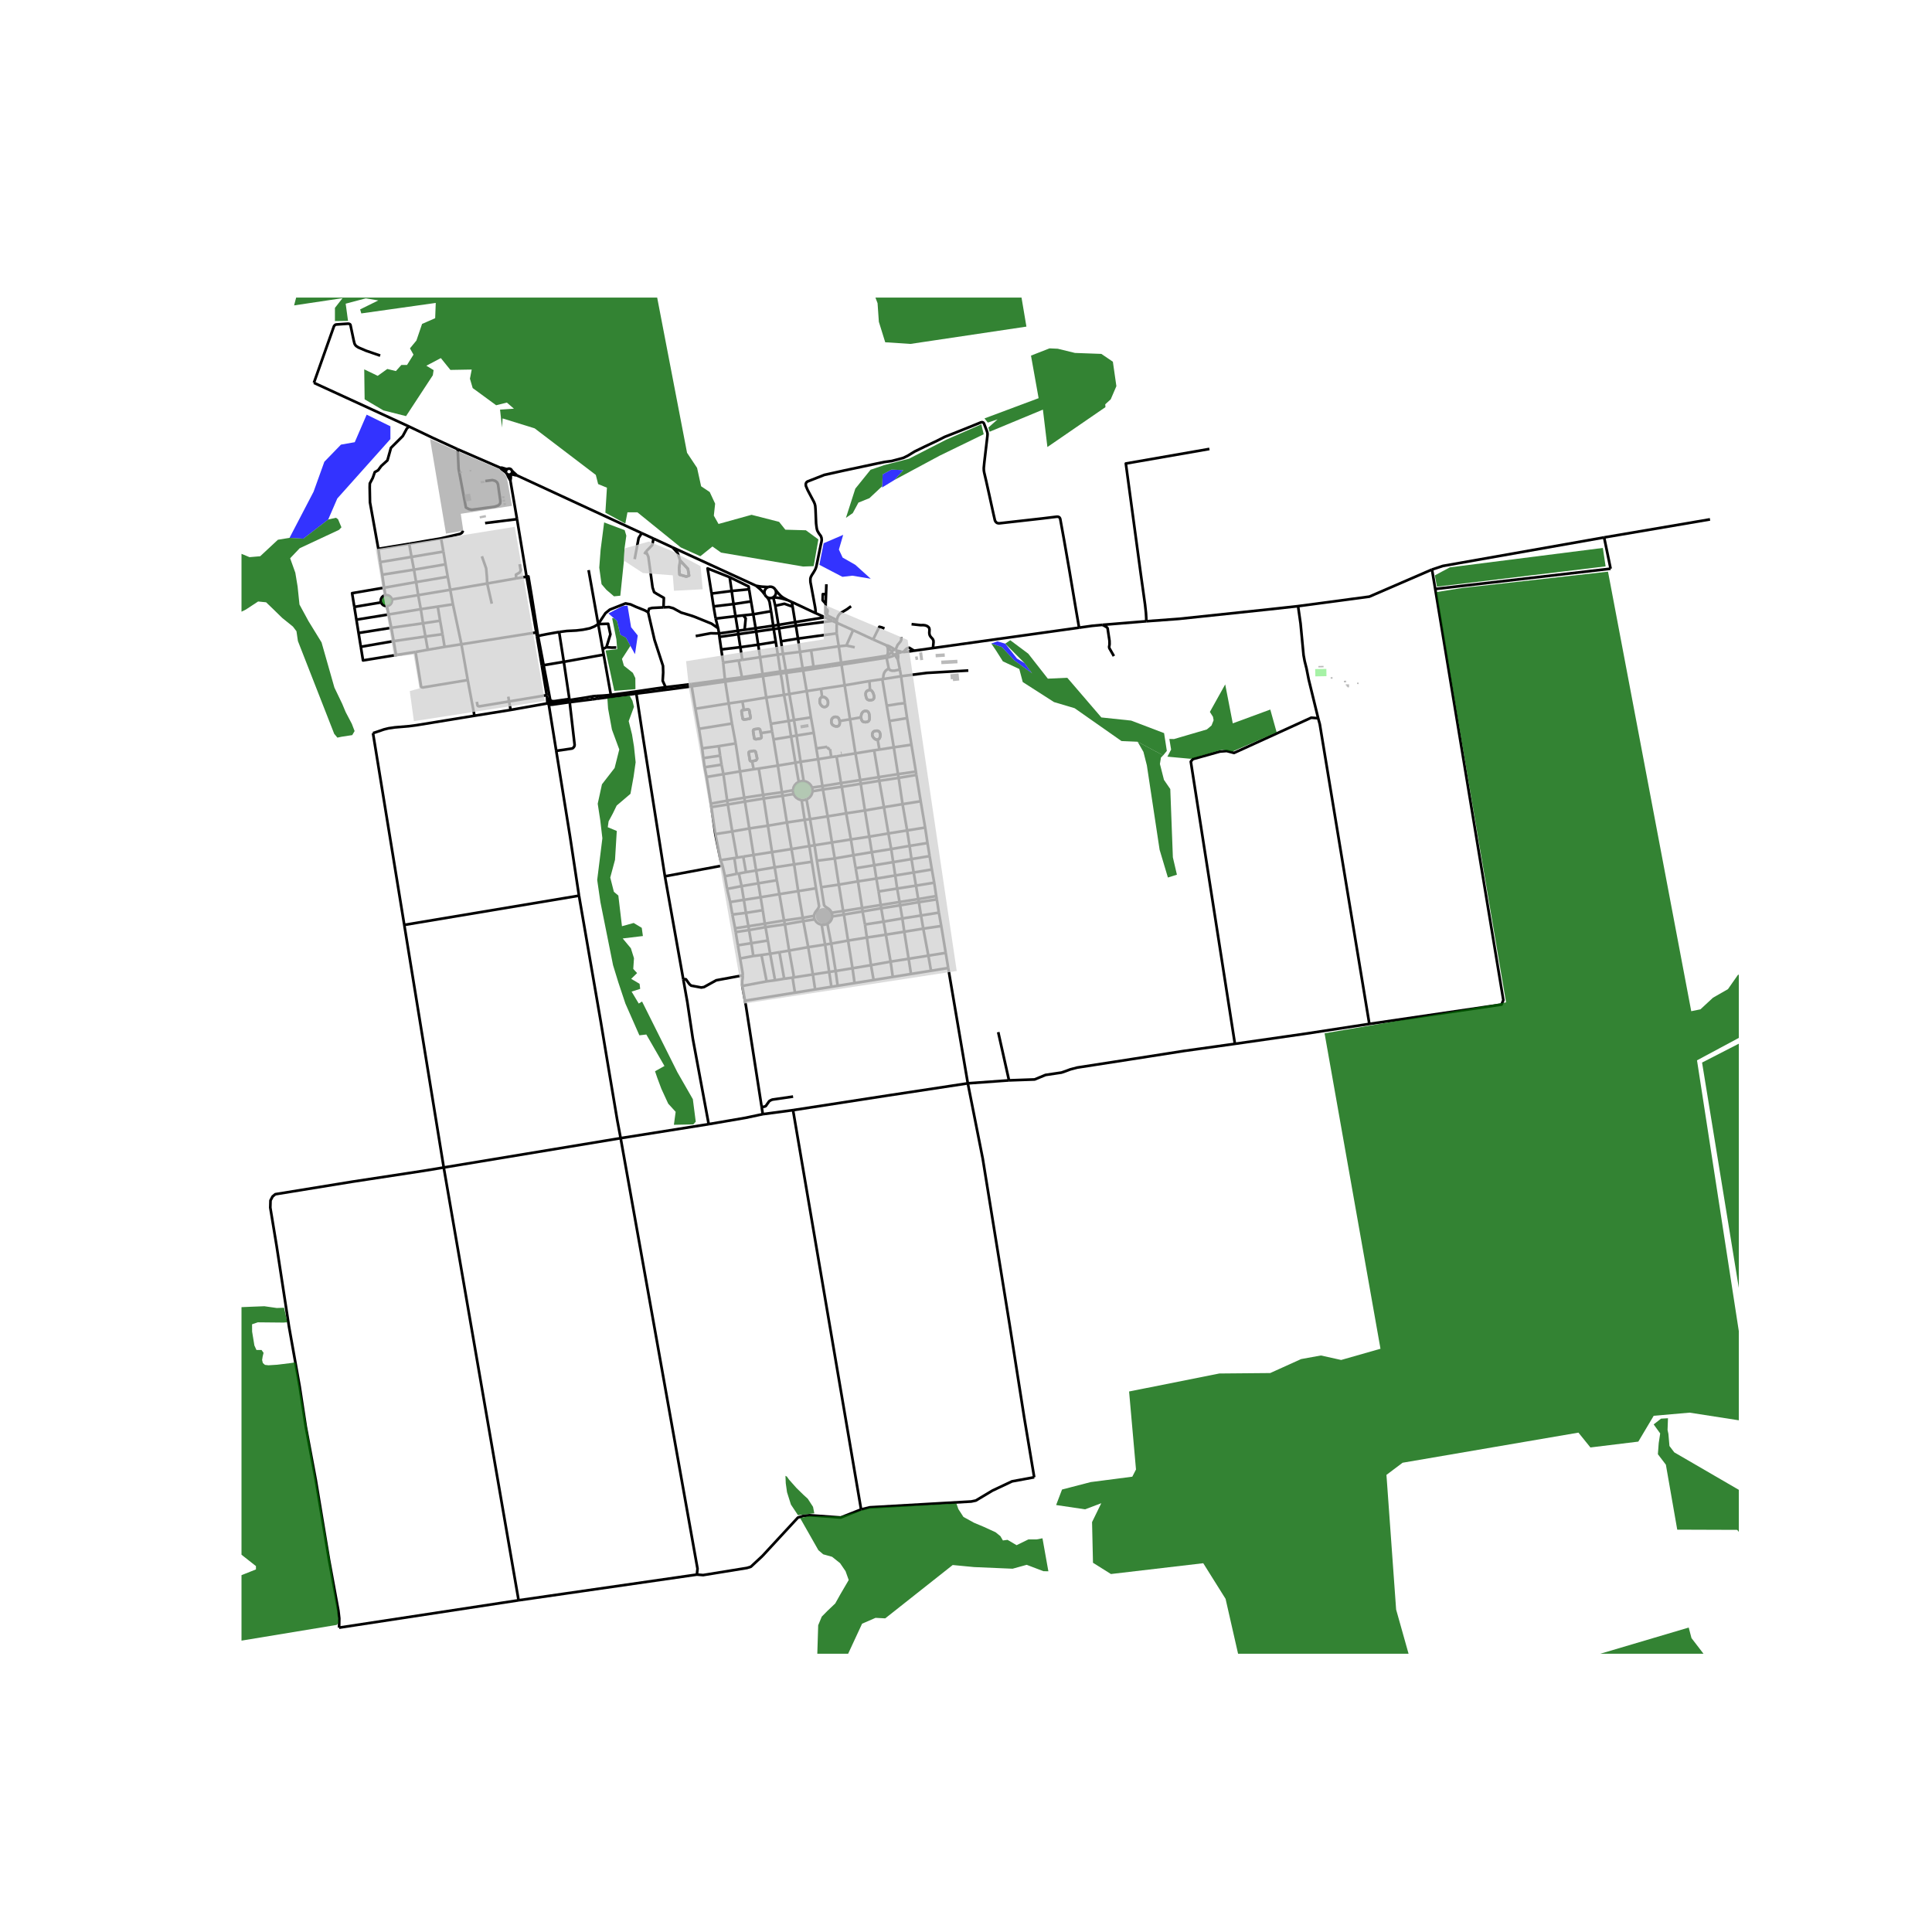 <svg xmlns="http://www.w3.org/2000/svg" width="960" height="960" viewBox="0 0 720 720"><defs><style>*{stroke-linejoin:round;stroke-linecap:butt}</style></defs><g id="figure_1"><path id="patch_1" d="M0 720h720V0H0z" style="fill:#fff"/><g id="axes_1"><path id="patch_2" d="M90 616.296h558V110.904H90z" style="fill:#fff"/><g id="LineCollection_1"><path d="m203.861 259.813-.106-.735M203.861 259.813l.106 1.756.016.275.168.265M204.754 261.235l-.19-.216-.254-.291-.283-.421-.166-.494M186.39 174.297l-15.823-6.867M186.39 174.297l.475.518 1.73 1.319M188.963 174.883l-1.964-.596-.608.01M190.21 179.127l2.466 14.343M190.21 179.127l.128-.842.026-.852.02-.725M188.986 176.664l.357.888.867 1.575M199.852 235.693l-27.89 4.402M199.852 235.693l.247 1.478M199.852 235.693l-3.612-20.777M270.276 254.007l14.035-2.057M270.276 254.007l1.274 8.148M270.276 254.007l-.107-.782M270.276 254.007l-12.514 1.783M204.526 262.636l2.77 17.184M204.526 262.636l.708-1.025M204.526 262.636h.534l.83-.042 6.46-.925M204.151 262.109l.148.242.227.285M257.762 255.79l-.183-.84M257.762 255.79l1.397 8.344M257.762 255.79l-10.678 1.414M299.309 249.877l7.65-1.17M299.309 249.877l1.322 7.676M299.309 249.877l-.184-.82M299.309 249.877l-3.557.49M313.473 246.963l-3.82.58M313.473 246.963l.135.726M313.473 246.963l-.887-6.11M330.427 244.374l-1.853.288-5.06.792-10.041 1.509M306.84 247.972l-3.66.48M306.84 247.972l.12.734M306.84 247.972l2.814-.429M303.18 248.453l-4.055.603M303.18 248.453l-.896-6.128M295.659 249.585l-2.761.367M295.659 249.585l.093.782M295.659 249.585l3.466-.529M284.189 251.225l-7.686 1.17M284.189 251.225l.122.725M284.189 251.225l-.927-6.31M284.189 251.225l6.604-.99M276.503 252.394l-6.334.83M276.503 252.394l-1.212-6.277M270.17 253.225l-.66-6.28M270.17 253.225l-9.752 1.348-2.84.377M220.618 259.53l-1.819.338-2.427.387-2.087.316-2.037.34M220.618 259.53l.025.367.053.32.097.406M222.311 259.361l-.717.05-.976.118M205.234 261.611l-.257-.162-.223-.214M212.248 260.91l-5.561.807-.932.028-.521-.134M204.754 261.235l-.603.874M290.793 250.235l.135.745M290.793 250.235l2.105-.283M290.793 250.235l-.919-6.295M290.928 250.98l2.086-.236M290.928 250.98l.518 2.86.728 5.118M290.928 250.98l-6.617.97M292.174 258.958l-6.605.99M292.174 258.958l1.998-.32M292.174 258.958l.78 4.08.947 5.645M293.9 268.683l.92 5.79M293.9 268.683l1.99-.36M293.9 268.683l-6.625 1.056M294.82 274.472l1.612 9.759M294.82 274.472l2.036-.349M294.82 274.472l-6.547 1.075M296.432 284.231l-6.546 1.077M296.432 284.231l1.93-.338M296.432 284.231l1.072 6.237.176.916M297.68 291.384l-.82.49-.658.684-.453.827-.225 1.108M299.516 291.097l-.626-.009-.619.098-.591.198" clip-path="url(#p627164da2d)" style="fill:none;stroke:#000"/><path d="m295.524 294.493.01.454.118.636.12.388M295.524 294.493l-1.834.33-2.27.434M298.749 298.209l1.126 7.305M298.749 298.209l.711-.042.564-.09.543-.177M295.772 295.971l.517.844.526.532.627.415.701.278.606.169M299.516 291.097l-1.154-7.204M302.64 293.494l-.466-.84-.515-.596-.636-.473-.726-.325-.78-.163M298.362 283.893l-1.506-9.77M298.362 283.893l6.518-.972M295.89 268.323l-1.718-9.685M295.89 268.323l6.325-.971M295.89 268.323l.966 5.8M294.172 258.638l-1.158-7.894M294.172 258.638l6.46-1.085M293.014 250.744l2.738-.377M293.014 250.744l-.116-.792M292.898 249.952l-1.099-6.243M335.803 252.007l1.402 10.026M335.803 252.007l-.445-2.473M335.803 252.007l-6.71 1.06M360.86 249.886l-15.447.886-9.61 1.235M343.114 298.605l1.662 9.802M343.114 298.605l-1.613-9.816M343.114 298.605l-6.758 1.075M345.646 314.162l.795 4.879M345.646 314.162l-.87-5.755M345.646 314.162l-6.674 1.069M348.905 333.936l.219 1.239M348.905 333.936l-.75-4.984M348.905 333.936l-6.71 1.126M350.78 345.088l-.888-4.98M350.78 345.088l-6.7.991M350.78 345.088l1.661 10.017M303.334 341.304l-4.16.747M303.334 341.304l.079.732.182.574" clip-path="url(#p627164da2d)" style="fill:none;stroke:#000"/><path d="m304.094 331.035 1.147 6.68-.255.677-.3.481-.782.98-.328.633-.242.818M303.595 342.61l.45.751.524.53.629.403 1.014.34M299.366 343.268l3.268-.493.961-.165M306.212 344.635l.437.02.75-.062.95-.325M306.212 344.635l.483 2.857.792 4.517M308.35 344.268l.419-.265.553-.5.426-.607.28-.684.118-.68M309.765 351.66l-1.072-5.521-.344-1.87M310.146 341.532l4.356-.704M310.146 341.532l-.037-.724-.178-.657M309.93 340.151l-.272-.547-.37-.49-.454-.415-1.22-.796-.302-.299-.22-.378-1.032-6.595M309.93 340.151l4.286-.646M306.06 330.631l-1.624-9.855M306.06 330.631l6.544-.953M303.546 315l-1.666-9.738M303.546 315l6.513-1.043M303.546 315l-1.935.308M303.546 315l.89 5.776M301.88 305.262l-1.313-7.362M301.88 305.262l-2.005.252M301.88 305.262l6.563-1.037M300.567 297.9l.697-.38.596-.52.464-.635.312-.719.143-.767M299.875 305.514l1.736 9.794M299.875 305.514l-6.62.993M302.543 321.163l1.55 9.872M302.543 321.163l-6.595.967M302.543 321.163l-.932-5.855M304.094 331.035l-6.63 1.058M321.454 339.662l6.948-1.168M321.454 339.662l.892 4.87M321.454 339.662l-.158-1.29M321.454 339.662l-6.952 1.166M335.436 337.379l6.993-1.17M335.436 337.379l-.194-1.228M335.436 337.379l.843 4.898M335.436 337.379l-7.034 1.115M349.124 335.175l.768 4.934M349.124 335.175l-6.695 1.034M335.242 336.151l-7.009 1.123M335.242 336.151l-.895-5.02M335.242 336.151l6.953-1.09M314.216 339.505l.286 1.323M314.216 339.505l-1.612-9.827M314.216 339.505l7.08-1.133M320.907 562.53l3.244-.793 37.79-2.168 1.72-.359 6.198-3.715 7.28-3.432 8.284-1.528M360.677 403.727l5.562 28.073 10.041 62.01 5.408 34.399 3.735 22.326M360.677 403.727l15.346-1.106M360.677 403.727l-7.302-42.988M295.54 413.718l35.563-5.496 29.574-4.495M318.803 280.752l-7.054 1.122M318.803 280.752l6.962-1.137M318.803 280.752l1.769 9.966M318.803 280.752l-2.018-12.693M163.131 226.059l-6.308.952M163.131 226.059l5.665-.848M163.131 226.059l.883 5.263M275.779 287.486l-6.186 1.027M275.779 287.486l5.09-.814M275.779 287.486l1.58 9.795M275.779 287.486l-1.615-10.443M171.961 240.095l2.354 13.337M171.961 240.095l-3.165-14.884M171.961 240.095l-6.266.972M156.823 227.01l-.972-5.224M156.823 227.01l.827 5.276M156.823 227.01l-11.978 1.977M189.721 261.414l14.034-2.336M189.721 261.414l-.3-1.797M189.721 261.414l.579 3.154M177.695 261.547l.263 1.377.164.184.27.094.27.028 11.06-1.816M159.425 242.153l-.877-4.949M159.425 242.153l6.27-1.086M159.425 242.153l-4.565.81M269.593 288.513l-6.268 1.04M269.593 288.513l1.41 9.874M269.593 288.513l-.693-3.554M287.018 355.433l3.447-.572M287.018 355.433l-3.245.467M287.018 355.433l1.827 9.88M287.018 355.433l-.855-4.93M311.083 319.922l1.521 9.756M311.083 319.922l-1.024-5.965M311.083 319.922l6.976-1.211M311.083 319.922l-6.647.854M334.902 289.881l6.6-1.092M334.902 289.881l-.242-1.383M334.902 289.881l1.454 9.8M334.902 289.881l-7.223 1.102M325.765 279.615l1.97-.275M325.765 279.615l1.703 9.998M269.279 322.57l-.75-2.003M269.279 322.57l.894 3.99M269.279 322.57l-21.48 4.006M290.455 333.214l-.954-5.168M290.455 333.214l1.726 9.832M290.455 333.214l-6.99 1.157M290.455 333.214l7.01-1.121M174.315 253.432l2.496 13.304M154.86 242.963l2.09 12.964.143.15.275.085.237.029 16.71-2.76M280.747 356.276l3.026-.376M280.747 356.276l-4.92.919M280.747 356.276l-.748-4.774M271.55 262.155l5.137-.754M271.55 262.155l1.231 7.486M259.16 264.134l8.952-1.426 3.438-.553M315.346 303.094l-6.903 1.131M315.346 303.094l6.99-1.066M315.346 303.094l1.763 9.736M315.346 303.094l-1.635-9.872M203.755 259.078l-1.847-11.067M317.11 312.83l6.839-1.041M317.11 312.83l-7.051 1.127M317.11 312.83l.949 5.88M272.112 336.164l-1.136-4.885M272.112 336.164l.822 4.647M272.112 336.164l5.098-.817M176.811 266.736l13.489-2.168M139.004 273.217l1.207-.396 2.857-.98 1.767-.434 2.357-.34 5.069-.424 2.915-.377 21.635-3.53M282.76 286.411l-1.891.26M282.76 286.411l7.126-1.103M282.76 286.411l1.651 9.808M154.278 212.294l-.917-4.753M154.278 212.294l.792 4.631M154.278 212.294l11.757-1.99M154.278 212.294l-11.83 1.883M339.667 277.543l1.651 9.997M339.667 277.543l-1.622-9.937M339.667 277.543l-6.58.958M336.356 299.68l1.709 9.799M336.356 299.68l-6.933 1.132M155.851 221.786l-.781-4.86M155.851 221.786l11.939-1.99M155.851 221.786l-9.812 1.582M167.79 219.797l1.006 5.414M167.79 219.797l-.932-4.866M167.79 219.797l13.777-2.35M287.723 317.544l7.25-1.134M287.723 317.544l-6.898 1.079M287.723 317.544l-1.543-9.834M287.723 317.544l.973 5.678M314.776 255.398l-8.815 1.325M314.776 255.398l9.23-1.587M314.776 255.398l2.009 12.661M314.776 255.398l-1.168-7.71M196.24 214.916l-3.564-21.446M196.24 214.916l-3.868.64M200.52 237.054l-2.41-15.126-1.193-7.121-.677.11M276.629 367.438l1.003 5.497M276.629 367.438l9.076-1.707M276.786 363.492v.933l-.201 1.38.044 1.633M297.464 332.093l1.71 9.958M297.464 332.093l-1.516-9.963M140.996 204.531l.7 4.951M140.996 204.531l11.506-1.875M152.463 158.961l-.814.692-1.545 2.848-4.402 4.392-1.313 4.662-2.318 2.113-1.158 1.585-1.236.694-.773 2.188-1.081 2.036-.045 1.418.106 5.625 3.112 17.317M190.3 264.568l13.851-2.46M166.035 210.304l.823 4.627M166.035 210.304l-.792-4.744M318.059 318.71l.82 4.857M318.059 318.71l6.845-1.131M331.078 310.597l6.987-1.118M331.078 310.597l-7.13 1.192M331.078 310.597l-1.655-9.785M331.078 310.597l1.05 5.818M321.296 338.372l-1.567-9.91M321.296 338.372l6.937-1.098M329.423 300.812l-7.087 1.216M329.423 300.812l-1.744-9.83M247.798 326.576l6.85 38.433M237.139 258.496l2.492 16.245 8.167 51.835M280.825 318.623l-3.84.616M280.825 318.623l.959 5.775M280.825 318.623l-1.576-9.88M288.845 365.314l3.395-.559M288.845 365.314l-3.14.417M327.679 290.983l-.211-1.37M327.679 290.983l-6.917 1.111M285.57 259.949l-8.883 1.452M285.57 259.949l1.705 9.79M285.57 259.949l-1.259-8M338.972 315.231l-.907-5.752M338.972 315.231l.715 4.918M338.972 315.231l-6.844 1.184M165.695 241.067l-.784-4.713M341.501 288.789l-.183-1.25M289.886 285.308l1.534 9.949M289.886 285.308l-1.613-9.76M139.004 273.217l11.658 71.469M310.059 313.957l-1.616-9.732M294.973 316.41l6.638-1.102M294.973 316.41l.975 5.72M294.973 316.41l-1.718-9.903M322.336 302.028l1.613 9.761M322.336 302.028l-1.574-9.934M283.464 334.371l.792 4.828M283.464 334.371l-.87-5.187M283.464 334.371l-6.254.976M296.856 274.123l6.402-1.028M143.607 221.803l-.453-2.784M143.607 221.803l-.675.245-.552.456-.36.61-.129.693.12.695M146.039 223.368l-.235-.583-.404-.486-.535-.345-.617-.17-.641.019M320.762 292.094l-.19-1.376M320.762 292.094l-7.051 1.128M277.21 335.347l.78 4.856M277.21 335.347l-.833-5.11M237.139 258.496l9.945-1.292M237.139 258.496l-14.729 1.91M291.42 295.257l.232 1.311M291.42 295.257l-7.009.962M284.411 296.219l.202 1.358M284.411 296.219l-7.052 1.062M277.359 297.28l-6.357 1.107M277.359 297.28l.254 1.444M277.613 298.724l7-1.147M277.613 298.724l1.636 10.018M277.613 298.724l-6.377 1.075M284.613 297.577l1.567 10.133M284.613 297.577l7.04-1.009M291.652 296.568l1.603 9.94M291.652 296.568l3.045-.495 1.075-.102M288.273 275.547l-.54-2.968M192.578 177.137l-.287-.318-1.056-.964-.438-.436M239.149 198.688l-6.027-2.785-40.544-18.766" clip-path="url(#p627164da2d)" style="fill:none;stroke:#000"/><path d="m190.474 176.64.392.164 1.198.289.514.044M311.834 232.104l-1.615-.725M311.834 232.104l6.1 2.74M311.834 232.104l.072-.988M311.812 236.032l-.025-1.765.047-2.163M330.272 240.465l-4.89-2.16M330.272 240.465l.571.791M333.498 242.175l-.68-.536-.61-.366-.902-.478-.454-.18-.58-.15M313.608 247.689l16.784-2.6M313.608 247.689l-3.835.587M293.255 306.507l-7.075 1.203M286.18 307.71l-6.93 1.032M311.75 281.874l-1.965.265M311.75 281.874l1.671 9.948M308.443 304.225l-1.768-10.015M164.91 236.354l-.896-5.032M164.91 236.354l-6.362.85M231.3 424.16l-65.93 10.93M231.3 424.16l32.81-5.22M215.772 333.79l8.098 46.825 3.322 19.931 2.857 16.974 1.25 6.64M259.713 586.8l.232-2.187L231.3 424.16M164.373 200.63l.87 4.93M164.373 200.63l-11.871 2.026M172.658 197.777l-.31.394-.116.288-.304.254-.396.237-7.159 1.68M142.449 214.177l.705 4.842M142.449 214.177l-.754-4.695M266.577 310.837l6.317-.98M266.577 310.837l-1.469-10.073M266.577 310.837l1.952 9.73M259.16 264.134l1.335 7.48M274.164 277.043l-6.273 1.012M274.164 277.043l-1.383-7.402M304.88 282.921l4.905-.782M304.88 282.921l1.631 10.035M304.88 282.921l-.666-3.998M303.258 273.095l.956 5.828M303.258 273.095l-1.043-5.743M313.421 291.822l.29 1.4M313.421 291.822l-6.91 1.134M313.421 291.822l7.15-1.104M153.36 207.541l-.858-4.885M153.36 207.541l11.883-1.98M153.36 207.541l-11.665 1.941M334.66 288.498l-1.572-9.997M334.66 288.498l-7.192 1.115M334.66 288.498l6.658-.958M327.468 289.613l-6.896 1.105M152.463 158.961l-35.482-16.297M170.567 167.43l-9.308-4.262-8.796-4.207M332.864 321.286l-7.058 1.154M332.864 321.286l6.823-1.137M332.864 321.286l-.736-4.871M332.864 321.286l.76 4.979M143.154 219.02l11.916-2.095M132.049 226.175l-.832-5.118 11.937-2.038M166.858 214.93l-11.788 1.995M332.128 316.415l-7.224 1.164M324.904 317.579l.902 4.86M324.904 317.579l-.955-5.79M346.44 319.041l.836 4.988M346.44 319.041l-6.753 1.108M295.36 364.325l-3.12.43M295.36 364.325l7.579-1.175M295.36 364.325l.894 5.612M294.085 354.247l1.68 9.187-.024.302-.067.24-.102.194-.212.155M326.604 327.406l-6.875 1.056M326.604 327.406l7.02-1.141M326.604 327.406l.82 4.817M326.604 327.406l-.798-4.966M301.2 352.98l6.287-.97M301.2 352.98l-7.115 1.267M301.2 352.98l-1.834-9.712M301.2 352.98l1.739 10.17M287.275 269.74l.457 2.84M347.276 324.03l.878 4.922M347.276 324.03l-6.779 1.122M157.65 232.286l.898 4.918M157.65 232.286l6.364-.964M157.65 232.286l-11.813 1.67M302.215 267.352l-1.584-9.8M344.776 308.407l-6.711 1.072M146.711 238.93l11.837-1.726M146.711 238.93l-.874-4.974M146.711 238.93l-12.247 2.117M148.13 244.027l-.193-.035-.181-.066-.135-.109-.097-.146-.813-4.74M145.837 233.956l-.992-4.969M145.837 233.956l-12.21 1.937M279.25 308.742l-6.356 1.115M294.085 354.247l-3.62.614M294.085 354.247l-1.578-9.773M267.89 278.055l-6.217.83M267.89 278.055l.487 3.54M144.845 228.987l-.68-3.152M144.845 228.987l-12.024 1.947M263.325 289.554l-.725-3.615M263.325 289.554l1.599 9.934M272.894 309.857l1.757 9.761M272.894 309.857l-1.658-10.058M165.37 435.09l27.895 161.29M165.37 435.09l-14.708-90.404M126.377 606.577l.058-3.47-.33-2.846-3.475-18.86-4.943-29.786-3.708-19.797-2.297-15.064-3.96-22.253-4.633-30.175-2.358-14.29.079-2.665.772-1.471 1.014-.849 28.734-4.677 26.58-4.054 7.46-1.23M188.986 176.664l.321.17.359.064.36-.049.358-.14M188.595 176.134l.156.293.235.237M190.384 176.708l.09-.067M190.474 176.64l.194-.263.14-.302.044-.328-.055-.328" clip-path="url(#p627164da2d)" style="fill:none;stroke:#000"/><path d="m190.797 175.419-.216-.382-.348-.275-.429-.126-.445.043-.396.204M188.963 174.883l-.238.255-.148.313-.045.343.063.34M285.837 222.55l.6.815.366.982.556 3.434M285.837 222.55l.554.257.607.095.609-.073.564-.236M285.033 221.615l.331.525.473.41M288.171 222.593l.51-.419.358-.55.17-.628-.03-.65-.23-.611M288.171 222.593l1.278.133 1.172.156 1.082.242 1.69.476M288.171 222.593l.753 3.164M302.779 294.879l-.032-.779-.107-.606M302.64 293.494l3.871-.538M302.779 294.879l3.896-.669M306.675 294.21l7.036-.988M306.675 294.21l-.164-1.254M328.815 253.112l-4.81.7M328.815 253.112l.279-.044M328.815 253.112l1.641 9.845M333.088 278.501l-5.354.839M333.088 278.501l-1.645-9.801M330.843 241.256l.048.755.024.585-.02.552-.072.556-.145.33-.251.34" clip-path="url(#p627164da2d)" style="fill:none;stroke:#000"/><path d="m332.462 243.027-.702.503-.787.553-.546.29M309.331 279.167l.454 2.972M308.279 278.31l.13.372.232.237.328.183.362.065M305.961 256.723l-5.33.83M305.961 256.723l.41 2.985M316.785 268.059l3.07-.549 1.023-.14" clip-path="url(#p627164da2d)" style="fill:none;stroke:#000"/><path d="m320.878 267.37.054.369.15.546.289.491.453.274.753.074.715-.122.464-.292.26-.547.068-.66-.116-1.142-.154-.66-.31-.443-.323-.226-.536-.07-.453.023-.473.217-.382.382-.193.32-.135.424-.116.514-.015.529" clip-path="url(#p627164da2d)" style="fill:none;stroke:#000"/><path d="m320.878 267.37.015-.528.116-.514.135-.424.193-.32.382-.382.473-.217.453-.024.536.07.324.227.309.443.154.66.116 1.141-.067.66-.261.548-.464.292-.715.122-.753-.074-.453-.274-.29-.491-.15-.546-.053-.368M308.279 278.31l-4.065.613M261.673 278.885l-1.178-7.27M261.673 278.885l.463 3.64M306.371 259.708l.464.023.536.142.502.35.347.39.252.477.096.457.01.448-.049.477-.15.344-.246.306-.318.231-.387.104-.439.004-.434-.14-.328-.289-.362-.41-.3-.566-.096-.631.039-.609.1-.377.18-.288.216-.254.367-.189" clip-path="url(#p627164da2d)" style="fill:none;stroke:#000"/><path d="m306.371 259.708-.367.189-.216.254-.18.288-.1.377-.04.609.097.631.3.566.362.41.328.288.434.141.44-.004.386-.104.318-.23.246-.307.15-.344.048-.477-.009-.448-.096-.457-.252-.477-.347-.39-.502-.35-.536-.142-.464-.023M280.279 283.71l.59 2.962M280.279 283.71h-.382l-.251-.105-.116-.15-.082-.184-.44-2.68.037-.208.101-.168.138-.122 1.646-.283.323.061.247.146.144.26.517 2.33-.058.305-.193.283-.212.194-1.42.32" clip-path="url(#p627164da2d)" style="fill:none;stroke:#000"/><path d="m280.279 283.71 1.419-.321.212-.194.193-.283.058-.306-.517-2.33-.144-.259-.247-.146-.323-.061-1.646.283-.138.122-.101.168-.036.207.439 2.68.082.185.116.15.251.104h.382M312.904 268.708l3.88-.649M312.904 268.708l.043.591-.025.49-.207.491-.29.297-.406.113h-.607l-.55-.17-.565-.358-.324-.433-.169-.642.034-.585.16-.593.361-.397.348-.25.497-.118.483.024.42.099.41.368.232.5.155.573" clip-path="url(#p627164da2d)" style="fill:none;stroke:#000"/><path d="m312.904 268.708-.155-.573-.232-.5-.41-.368-.42-.1-.483-.023-.497.118-.348.25-.362.397-.159.593-.034.585.169.642.324.433.564.358.55.17h.608l.406-.113.29-.297.207-.49.025-.49-.043-.592M272.781 269.641l-12.286 1.974M277.213 264.572l-.526-3.171M277.213 264.572l-.556.097-.173.085-.102.15-.053.166.467 2.843.134.13.23.082.22.021 1.996-.294.161-.11.126-.164.043-.196-.46-2.638-.116-.212-.218-.122-.232-.043-1.467.205" clip-path="url(#p627164da2d)" style="fill:none;stroke:#000"/><path d="m277.213 264.572 1.467-.205.232.043.218.122.116.212.46 2.638-.043.196-.126.165-.161.109-1.997.294-.22-.02-.229-.084-.134-.13-.467-2.842.053-.166.102-.15.173-.085.556-.097M283.527 273.194l4.205-.615M283.527 273.194l.264 1.323-.018.313-.13.217-.256.156-1.573.276-.179-.002-.196-.057-.214-.087-.126-.13-.425-2.65.008-.288.074-.212.128-.14.287-.138 1.444-.193.234.037.198.08.137.127.08.166.263 1.202" clip-path="url(#p627164da2d)" style="fill:none;stroke:#000"/><path d="m283.527 273.194-.263-1.202-.08-.166-.137-.127-.198-.08-.234-.037-1.444.193-.287.139-.128.14-.074.21-.008.289.425 2.65.126.13.214.087.196.057.179.002 1.573-.276.256-.156.13-.217.018-.313-.264-1.323M268.53 320.567l5.134-.791M328.233 337.274l.17 1.22M328.233 337.274l-.808-5.05M292.18 343.046l-7.146 1.174M292.18 343.046l.327 1.428M292.18 343.046l6.994-.995M275.345 325.548l2.655-.528M275.345 325.548l-.802.094M275.345 325.548l1.032 4.688M278.91 345.188l-4.968.759M278.91 345.188l.244 1.417M278.91 345.188l-.92-4.985M278.91 345.188l6.124-.968M285.034 344.22l.246 1.292M285.034 344.22l-.778-5.021M348.154 328.952l-6.788 1.103M282.595 329.184l-.811-4.786M282.595 329.184l-6.218 1.052M282.595 329.184l6.906-1.138M274.65 319.618l2.336-.379M274.65 319.618l-.986.158M318.88 323.567l6.926-1.127M318.88 323.567l.85 4.895M333.623 326.265l6.874-1.113M333.623 326.265l.724 4.866M327.425 332.223l6.922-1.092M275.827 357.195l-.838-4.91M276.786 363.492v-.775l-.959-5.522M319.73 328.462l-7.126 1.216M342.195 335.062l-.829-5.007M342.195 335.062l.234 1.147M295.948 322.13l-7.252 1.092M341.366 330.055l-.869-4.903M341.366 330.055l-7.019 1.076M339.687 320.149l.81 5.003M273.942 345.947l-1.008-5.136M273.942 345.947l.234 1.41M276.377 330.236l-5.4 1.043M289.501 328.046l-.805-4.824M299.174 342.051l.192 1.217M288.696 323.222l-6.912 1.176M281.784 324.398l-3.784.622M303.952 228.499l3.48 1.543M303.952 228.499l-8.855-4.154M402.146 233.912l-1.062-6.132-2.53-15.033-2.008-11.525-1.41-7.761-.125-.359-.222-.31-.376-.19-.445-.056-5.764.697-15.66 1.764-.474.01-.493-.132-.289-.208-.28-.292-.232-.471-.579-2.528-1.535-6.989-1.11-4.989-.754-3.235-.144-.802-.03-.952.223-2.282 1.11-9.479.067-.83-.067-.603-.232-.746-1.033-2.659-.12-.189-.184-.183-.251-.095h-.299l-.343.08-2.394.98-6.759 2.717-4.287 1.689-2.868 1.452-4.711 2.235-3.63 1.764-2.434 1.5-1.67.839-1.95.547-2.453.64-2.723.369-3.147.65-11.943 2.547-7.329 1.622-6.179 2.424-.256.146-.208.194-.14.226-.106.302-.024.358.067.505.628 1.485 2.395 4.518.28.716.164.68.106 1.367.212 5.196.135 1.066.116.811.193.736.57 1.019.772 1.065.232.651.077.81-.11.742-.16.627-1.709 8.355-.28.906-.338.67-.54.914-.493.745-.425.793-.164.594-.01.735.03.632.212 1.075 1.535 8.271.164 1.198.01.983M337.205 262.033l.84 5.573M330.456 262.957l1.381-.17 2.925-.48 2.443-.274M337.002 347.228l7.078-1.149M337.002 347.228l-6.864 1.094M337.002 347.228l-.723-4.95M337.002 347.228l1.617 10.077M330.138 348.322l-7.075 1.07M330.138 348.322l-.866-4.856M330.138 348.322l1.757 10.053M336.279 342.277l6.952-1.096M336.279 342.277l-7.007 1.189M343.231 341.18l-.802-4.971M343.231 341.18l.849 4.9M343.231 341.18l6.661-1.071M316.044 350.52l7.019-1.128M316.044 350.52l-6.279 1.14M316.044 350.52l-1.542-9.692M316.044 350.52l1.663 10.324M324.006 253.811l.223 3.308M323.063 349.392l-.717-4.86M323.063 349.392l1.526 10.292M141.678 132.526l-5.252-1.812-2.887-1.235-.695-.453-.29-.264-.231-.32-.213-.397-.319-1.292-1.206-5.734-.213-.217-.3-.132-.366-.047-4.417.31-.314.095-.251.203-.267.349-7.476 21.084" clip-path="url(#p627164da2d)" style="fill:none;stroke:#000"/><path d="m311.906 231.116.06-.431.29-.953.416-.679.482-.519 1.565-.924 1.004-.604.666-.509.782-.556M324.229 257.12l-.753.179-.488.283-.256.372-.13.42.014.641.179.882.246.542.323.302.474.188.482.02.715-.109.367-.194.265-.362.097-.373-.02-.5-.27-.986-.236-.466-.266-.382-.227-.255-.516-.203" clip-path="url(#p627164da2d)" style="fill:none;stroke:#000"/><path d="m324.229 257.12.516.202.227.255.266.382.236.466.27.986.02.5-.097.373-.265.362-.367.194-.715.108-.482-.019-.474-.188-.323-.302-.246-.542-.179-.882-.014-.641.13-.42.256-.372.488-.283.753-.18M330.456 262.957l.987 5.743M328.402 338.494l.87 4.972M329.272 343.466l-6.926 1.065M344.08 346.08l1.889 10.055M291.8 243.71l6.331-.784M291.8 243.71l-1.926.23M291.8 243.71l-.283-1.774-.455-2.943M312.586 240.854l2.827-.276M312.586 240.854l-10.302 1.47M311.812 236.032l.608 3.774.166 1.048M315.413 240.578l3.121.655M315.413 240.578l2.52-5.734M317.934 234.844l7.448 3.461M290.315 234.166l-.22-1.291M290.315 234.166l6.285-1.015M290.315 234.166l-1.984.262M290.315 234.166l.747 4.827M299.125 249.056l-.994-6.13M298.131 242.926l-.744-4.942M298.131 242.926l4.153-.601M331.443 268.7l6.602-1.094M309.765 351.66l-2.278.35M309.765 351.66l1.657 10.204M307.487 352.01l1.525 10.199M267.61 234.099l.386 1.967M267.61 234.099l-.907-3.57M247.273 226.344l2.047-.105 1.58.43 2.939 1.615 3.564 1.077 1.47.503 6.283 2.548 2.455 1.687M288.331 234.428l.773 4.766M288.331 234.428l-6.53.945M288.331 234.428l-.174-1.249M268.108 237.354l.683 4.671M268.108 237.354l-.112-1.288M268.108 237.354l7.049-1.02M289.874 243.94l-6.612.976M289.104 239.194l.517 3.18.253 1.566M269.51 246.945l-.72-4.92M269.51 246.945l5.78-.828M283.262 244.916l-6.62.998M283.262 244.916l-.713-4.658M262.6 285.94l-.464-3.415M262.6 285.94l6.3-.981M268.9 284.959l-.523-3.364M262.136 282.525l6.24-.93M271.002 298.387l-6.078 1.101M271.002 298.387l.234 1.412M264.924 299.488l.184 1.276M271.236 299.8l-6.128.964M270.173 326.56l4.37-.918M270.173 326.56l.803 4.72M284.256 339.199l-6.266 1.004M277.99 340.203l-5.056.608M274.99 352.285l-.814-4.927M274.99 352.285l5.01-.783M280 351.502l6.163-.998M280 351.502l-.846-4.897M286.163 350.504l-.883-4.992M274.176 347.358l4.978-.753M279.154 346.605l6.126-1.093M285.28 345.512l7.227-1.038M292.507 344.474l6.86-1.206M283.773 355.9l1.932 9.83M290.465 354.861l1.775 9.894M212.35 261.67l8.443-1.047M207.295 279.82l5.851-.859.415-.207.357-.425.174-.359.048-.442-1.704-14.708-.087-1.15M212.248 260.91l-.065-.435M210.118 246.644l-1.747-11.126M210.118 246.644l2.065 13.831M210.118 246.644l14.852-2.667M210.118 246.644l-7.52 1.252M192.676 193.47l-11.888 1.47M126.377 606.577l66.888-10.197M296.6 233.151l.787 4.833M296.6 233.151l13.619-1.772M296.6 233.151l-.277-1.294M290.096 232.875l-1.172-7.118M290.096 232.875l-1.939.304M290.096 232.875l6.227-1.018M288.157 233.18l-6.549.937M288.157 233.18l-.798-5.399M267.996 236.066l6.98-1M259.277 237.042l5.585-1.041 3.134.065M154.86 242.963l-6.73 1.064M144.165 225.835l.793-.197.55-.401.387-.554.183-.646-.04-.67" clip-path="url(#p627164da2d)" style="fill:none;stroke:#000"/><path d="m142.012 224.502.354.615.545.46.674.254.58.004M142.012 224.502l-9.963 1.673M180.852 179.263l2.683-.347 1.06.309.65.527.348.732.889 6.278-.097.913-.658.678-1.325.453-8.593 1.156-1.114-.252-1.06-.567-2.723-14.352-.345-7.36M220.793 260.623l1.617-.217M222.41 260.406l.022-.424-.036-.27-.085-.35M227.639 258.958l-1.208.142-2.085.16-2.035.101M247.084 257.204l-.147-.958M246.937 256.246l-2.07.28-8.298 1.226-8.93 1.206M246.937 256.246l1.112-.135M257.579 254.95l-9.53 1.16M227.639 258.958l-2.67-14.981M219.356 212.464l3.584 20.123M311.812 236.032l-14.425 1.952M297.387 237.984l-6.325 1.01M276.986 319.239 278 325.02M254.647 365.009l.74-.09.242.038 1.293 1.802.647.556 3.776.698 1.023-.17 4.557-2.518 9.861-1.833M295.54 413.718l-11.27 1.498M295.54 413.718l25.367 148.811M259.713 586.8l-49.172 7.089-17.276 2.491M284.121 579.879l13.227-14.314 2.144-.66 2.24-.207 11.586.83 7.59-2.999M259.713 586.8l2.317.188 16.375-2.658 1.448-.472 4.268-3.979M150.662 344.686l65.11-10.896M460.212 389.004 443.78 283.837l.772-.944 10.12-2.829 2.47-.189 2.743.717 28.773-13.127 2.587.207" clip-path="url(#p627164da2d)" style="fill:none;stroke:#000"/><path d="m483.752 225.894.926 6.47 1.12 11.788.406 2.206.695 2.774.81 4.093 3.535 14.447M510.312 381.582l-18.47-111.722-.598-2.188M376.023 402.62l9.554-.339 4.056-1.678 3.669-.547 2.278-.339 1.7-.585 1.603-.604 2.587-.679 20.45-3.168 19.204-3.008 19.088-2.669M510.312 381.582l-23.548 3.612-26.552 3.81M427.2 231.524l12.157-.896 33.967-3.583 10.428-1.15M533.665 212.243l-23.353 10.107-26.56 3.544M327.082 275.665l.652 3.675M327.082 275.665l.367-.165.222-.226.227-.378.096-.335.087-.49-.033-.471-.126-.49-.232-.406-.29-.231-.43-.142-.598.019-.676.188-.366.322-.262.565-.009.472.174.603.328.444.358.357.545.312.618.052" clip-path="url(#p627164da2d)" style="fill:none;stroke:#000"/><path d="m327.082 275.665-.618-.052-.545-.312-.358-.357-.328-.444-.174-.603.01-.472.26-.565.367-.322.676-.188.598-.019.43.142.29.231.232.405.126.49.033.472-.087.49-.096.335-.227.378-.222.226-.367.165M254.647 365.009l1.506 8.453 2.034 13.58 5.923 31.898M284.27 415.216l-6.425 1.361-13.735 2.363M534.868 219.5l25.391 153.21-.695 1.659-49.252 7.213M533.665 212.243l1.203 7.257M597.81 200.286l-60.086 10.622-4.059 1.335M284.27 415.216l-.407-2.61M310.219 231.38l-2.787-1.338M427.2 231.524l-16.283 1.334M450.707 167.311l-31.143 5.429 5.465 40.403 1.709 12.232.328 3.055.097 1.689.038 1.405M415.113 244.51l-1.65-2.895-.098-.33-.019-.274.077-.377.077-.584-.02-1.236-.617-4.046-.043-.363-.082-.316-.16-.222-.231-.183-1.43-.826" clip-path="url(#p627164da2d)" style="fill:none;stroke:#000"/><path d="m402.146 233.912 2.713-.38 2.047-.292 4.011-.382M333.996 242.419l-.003-.004-.14-.108-.157-.08M334.204 243.362l.058-.249-.018-.256-.093-.239-.155-.2" clip-path="url(#p627164da2d)" style="fill:none;stroke:#000"/><path d="m335.919 242.936-.539-.203-.42-.094-.487-.11-.477-.11M207.295 279.82l5.143 31.916 3.334 22.054M134.464 241.047l.825 5.075 12.841-2.095M274.543 325.642l-.88-5.866M281.755 218.286l1.512 1.268.74.752.557.687.47.622M286.287 218.767l-.522.27-.429.396-.304.494-.158.555v.577l.16.556M281.755 218.286l-31.088-14.275M286.287 218.767l-1.36-.075-.928-.053-1.029-.132-1.215-.221M309.773 248.276l-.12-.733M309.773 248.276l-2.813.43M347.691 241.515l31.939-4.455 22.516-3.148M347.691 241.515l.202-2.163-.038-.632-.251-.557-.792-.877-.3-.5-.144-.504-.043-.5.034-.514.028-.745-.144-.547-.31-.368-.502-.334-.646-.232-.734-.085-.947.02-3.388-.369M347.691 241.515l-7.054.985M275.29 246.117l1.352-.203M222.94 232.587l1.654 9.283M225.993 241.214l1.486-4.822-.831-3.927-3.708.122M241.53 228.141l-1.25-.682-3.232-1.292-2.058-.933-1.873-.36-5.863 2.318-1.609 1.308-2.705 4.087M208.37 235.518l2.868-.366 3.578-.184 2.447-.29 2.556-.525 1.694-.683 1.427-.883M335.358 249.534l-.743-3.67M331.2 249.075l.183.349.28.283.521.207.493.047.686-.019 1.995-.408M331.2 249.075l-.808-3.985M329.094 253.068l.175-1.56.29-.849.52-.735 1.12-.85M330.392 245.09l.76-.117 1.42-.424.481-.213.355-.412M376.023 402.62l-4.02-17.973M283.863 412.605l1.118-.224.414-.207 1.275-1.801.53-.321.62-.264 7.742-1.122M277.632 372.935l.364 1.998 5.867 37.672M534.868 219.5l65.36-7.56M600.228 211.94l-2.418-11.654M597.81 200.286l39.46-6.727M293.393 223.6l1.704.745M293.393 223.6l-1.552-.88-.767-.565-.793-.802-.713-.814-.62-.804M312.176 367.373l-.754-5.51M312.176 367.373l6.303-1.015M312.176 367.373l-2.337.376M309.84 367.75l-6.059.975M309.84 367.75l-.828-5.541M353.375 360.74l-.934-5.635M353.375 360.74l-6.405 1.03M277.632 372.935l18.622-2.998M302.939 363.15l.842 5.575M302.939 363.15l6.073-.941M303.781 368.725l-7.527 1.212M317.707 360.844l.772 5.514M317.707 360.844l6.882-1.16M317.707 360.844l-6.285 1.02M318.479 366.358l7.098-1.143M324.589 359.684l.988 5.531M324.589 359.684l7.306-1.309M325.577 365.215l7.14-1.15M331.895 358.375l.823 5.69M331.895 358.375l6.724-1.07M332.718 364.065l6.785-1.092M338.62 357.305l.883 5.668M338.62 357.305l7.349-1.17M339.503 362.973l7.467-1.203M345.969 356.135l1 5.635M345.969 356.135l6.472-1.03M311.422 361.864l-2.41.345M224.594 241.87l.376 2.107M224.594 241.87l1.399-.656M229.663 241.3l-1.66.042-2.01-.128M279.898 224.126l-.739-4.523M279.898 224.126l.823 4.803M279.898 224.126l-6.53.992M273.369 225.118l-.694-4.879M273.369 225.118l.732 4.533M273.369 225.118l-7.445.868M265.924 225.986l.779 4.542M265.924 225.986l-.738-4.791M287.36 227.781l-6.64 1.148M280.72 228.929l.888 5.188M280.72 228.929l-3.732.407M274.1 229.65l.876 5.417M274.1 229.65l-7.397.878M274.1 229.65l2.888-.314M277.494 234.706l.402-4.25-.908-1.12M277.494 234.706l-2.518.36M277.494 234.706l4.114-.59M311.906 231.116l-3.582-1.758M307.97 217.732l-.133 3.684M307.714 224.976l.01-.393.113-3.167" clip-path="url(#p627164da2d)" style="fill:none;stroke:#000"/><path d="m307.714 224.976-1.134-1.268.062-2.294 1.195.002M307.714 224.976l-.046 1.948M329.62 234.227l-.982-.406-.918-.234-2.338 4.718M200.52 237.054l1.116-.3 2.394-.473 2.663-.473 1.678-.29M200.52 237.054l2.078 10.842M200.52 237.054l-.42.117M192.372 215.556l-10.805 1.892M193.64 210.254l.416 2.335-.415.787-1.352.76.083 1.42M181.567 217.448l1.702 7.53M179.585 207.31l.545 1.523 1.04 2.969.286 3.173.11 2.473M134.464 241.047l-.837-5.154M133.627 235.893l-.806-4.959M132.821 230.934l-.772-4.76M248.049 256.11l-1.08-2.38.183-3.087-.074-2.476-3.16-9.69-2.387-10.336M247.273 226.344l-4.236.217-1.14.288-.366 1.292M275.157 236.335l6.644-.962M275.157 236.335l.748 4.852M275.157 236.335l-.18-1.268M281.801 235.373l.748 4.885M281.801 235.373l-.193-1.256M268.79 242.025l7.115-.838M275.905 241.187l.737 4.727M275.905 241.187l6.644-.929M282.55 240.258l6.554-1.064M307.432 230.042l-11.11 1.815M296.323 231.857l-.941-5.771M295.097 224.345l.285 1.74M288.924 225.757l3.41-.755 3.048 1.084M265.186 221.195l7.49-.956M271.924 215.097l-8.234-3.26 1.496 9.358M272.675 220.239l-.75-5.142M272.675 220.239l6.484-.636M279.16 219.603l-.172-1.049-7.064-3.457M250.667 204.01l-7.121-3.29M253.472 208.903l-.514-1.527-.448-1.333-1.843-2.032M253.472 208.903l-.394 2.944.175 2.305 2.534.726 1.005-.384-.437-2.519-2.883-3.072" clip-path="url(#p627164da2d)" style="fill:none;stroke:#000"/><path d="m253.472 208.903 2.883 3.072.437 2.519-1.005.384-2.534-.726-.175-2.305.394-2.944M239.149 198.688l4.397 2.032M236.518 208.39l1.486-7.895 1.145-1.807M240.756 205.53l2.316-2.389.474-2.421M240.756 205.53l-.611.983M247.273 226.344l.125-3.528-2.666-1.536-.96-.598-.569-1.707-1.573-11.481-.874-1.963M336.652 243.008l-.733-.072M340.637 242.5l-2.717.379-1.268.129" clip-path="url(#p627164da2d)" style="fill:none;stroke:#000"/><path d="m340.637 242.5-1.753-1.082-.617.093-.607.377-1.008 1.12M333.696 242.227l.819-1.876 1.136-1.365.24-.619-.042-.908M308.324 229.358l-.26-.128-.433-.724.037-1.582M308.324 229.358l-.073-.81.195-.85-.143-.52-.635-.254M334.615 245.864l.06-.522.059-.558-.021-.397-.086-.31-.119-.23-.319-.415" clip-path="url(#p627164da2d)" style="fill:none;stroke:#000"/><path d="m333.5 243.915.12.302.267.437.189.332.277.408.262.47M288.948 219.735l-.372-.48-.494-.36-.578-.21-.614-.044-.603.126M333.5 243.915l.262-.08.226-.155.201-.248M333.5 243.915l-.092.01M334.204 243.362l.751-.016.32-.085.318-.132.326-.193M334.204 243.362l-.015.07M333.498 242.175l-.227-.006-.22.05-.202.103-.169.149-.125.185-.074.21M333.696 242.227l-.097-.031-.1-.021M330.843 241.256l.265.317.866.871.507.421M332.462 243.027l.029.239.093.221.152.19.197.142.23.084.245.021M332.48 242.865l-.018.162M202.598 247.896l-.69.115M212.183 260.475l-5.385.804-.905.04-.479-.195-.367-.334-2.449-12.894M200.1 237.171l1.808 10.84" clip-path="url(#p627164da2d)" style="fill:none;stroke:#000"/></g><g id="PatchCollection_1"><path d="m384.628 250.95-6.652-4.862-4.65-4.964-3.905-1.298 2.265-.816 2.927.858 4.393 5.55 2.831 1.717zM236.638 243.801l-3.399-6.164-2.062-1.078-1.236-5.13-3.19-2.815 5.253-2.747 1.853-.173 1.337 8.05 2.48 3.086zM107.9 200.442l8.96-17.195 4.016-11.166 6.187-6.383 5.144-.906 4.434-10.261 8.852 4.33v4.762l-19.782 22.136-3.398 7.847-9.261 7.138zM336.665 175.207l-4.443-.213-3.277 1.778-.218 4.908 4.661-2.845zM324.503 215.682l-5.753-5.192-4.733-2.703-1.384-2.988 1.602-5.477-7.283 3.13-1.601 8.038 8.593 4.481 3.714-.427z" clip-path="url(#p627164da2d)" style="fill:#00f;fill-opacity:.8"/></g><g id="PatchCollection_2"><path d="m-620.326-311.119-89.29-184.254 438.422-95.203-42.02-244.57 95.423-20.98 63.643 372.83 222.92-61.74-13.595-77.895-92.69 24.154-11.74-62.801-35.223 8.454-21.01-133.458 43.874-7.247-14.682-94.8 371.125-88.142 1.441 2.718 3.296-.907.103-3.02 60.866-13.387 9.784 50.028 326.062-61.302 3.914 3.725 2.78-5.134 15.449-2.215-1.34 6.241 8.137-1.309-2.472-6.342 44.285-9.16 16.375.302-.72 3.725 4.428.504 1.339-3.926 37.281 1.51 143.773 65.832-23.585 44.49-51.803 33.82-33.78 17.515-13.595-2.819-25.747 26.372-37.694-3.322-8.033 18.42-68.075 36.737-26.983 46.5-57.57 52.336-11.741 2.817-11.638-11.17-31.618 5.937-66.53 32.609-31.412 68.033-25.438 19.424-3.193 43.676 7.313 33.814 4.84 19.523-33.06 57.763-45.726 25.56-11.02 48.502-16.375 31.798-32.648 57.254-18.744 45.287-183.827.723 2.465 15.57 2.265 57.754-6.076 15.394-21.215 5.232-7.21 48.697 47.832-5.407L95.836 48.37l-22.842-6.73-2.987 1.61.823 3.622-22.966 62.576-152.114-70.826-10.917-57.145-13.08 3.12-73.43 10.965-5.562-1.106 8.755-41.452 19.876-37.327-17.405-14.086-48.92-20.123 11.432-27.77-86.716 22.136 9.063 73.045-44.08-18.613-132.957-122.45zm797.853 59.52-19.773-68.223 97.015-25.358-19.774-70.037-239.14 64.604 38.93 133.427zM371.25 242.524l2.494 3.945 6.118 2.845 1.286 4.862 11.648 7.466 7.694 2.29 17.46 12.237 6.005.253 9.52 5.088 1.372-1.674-1.028-6.624-12.266-4.67-11.107-1.173-12.699-14.788-7.245.335-7.295-9.306-6.717-5.02-1.877 1.278 7.224 7.267 2.79 3.815-6.651-4.862-4.65-4.964-3.905-1.298zM534.72 214.423l5.6-2.987 57.011-7.236 1.035 6.873-62.85 7.568zM535.307 220.663l9.35-1.509 54.601-6.119 31.02 163.81 3.427-.695 4.677-4.334 5.576-3.187 3.692-5.281 12.649-5.564 4.642 6.549-.684 2.18-9.871 5.7-.598 11.482-21.362 11.459 20.836 134.97-23.59-3.674-13.385 1.17-5.732 9.625-17.85 2.18-4.465-5.53-65.54 11.225-6.009 4.526 3.608 50.186 9.207 32.715-30.835 9.761-28.726 11.534-13.209-58-8.318-13.276-34.404 4.028-6.689-4.195-.347-15.154 3.437-7.038-6.033 2.278-10.79-1.606 2.201-5.778 10.675-2.77 15.51-2.013 1.375-2.678-2.573-29.073 33.64-6.706 18.954-.166 11.51-5.205 7.376-1.342 7.554 1.674 14.653-4.18-20.84-117.556 67.64-11.535z" clip-path="url(#p627164da2d)" style="fill:#006400;fill-opacity:.8"/><path d="m652.335 353.672 21.705-70.66 19.048 20.287 9.098-11.897-5.6-20.175-3.676-12.478 13.463-1.177 4.457 3.357.858 20.687 4.124 10.064 15.279-.67 17.564-8.722 7.77-12.012 6.49 1.283-.348 8.888 7.206 3.35 15.317-11.34 9.616-5.87v-1.84l5.663-3.184 11.77-.8 4.806-1.343 10.465-9.054 5.84-9.725 1.715-13.414 4.464-5.923 3.43-9.725-3.005-3.832-7.902-3.524 1.298-6.39 4.635.166 1.452-1.653 9.701 7.19 3.507-.173 3.43-1.336 7.391 1.864 6.867 3.184 3.77-1.698 2.232 2.686-.85 4.376-.008 3.501-10.991 8.609-12.189 5.53-3.159 9.725-6.62 11.86-7.029 7.04-16.475 12.244-4.982 1.51 9.702 55.33-86.302 14.825-47.859 24.979h-2.572l-4.125 2.18-3.6-4.361-5.84-7.71-9.955.506.702-4.27-3.962-1.268-7.099 1.682z" clip-path="url(#p627164da2d)" style="fill:#006400;fill-opacity:.8"/><path d="m1013.585 128.041 176.034-30.513 26.91 158.203-4.803 7.71-7.648 4.15-175.384 34.207 14.413 114.46-24.022 4.708-42.575.664 19.527 118.557 62.302-35.605-4.279-25.423 14.228-3.078 20.948 27.837 3.09 15.087-31.237 10.726 12.699 88.092-63.987 12.4 4.82 33.19-19.265 6.17-37.075 3.696-73.72 11.601-6.519-37.88-68.065 13.864 21.085 128.903-68.014 12.18 5.32 31.765-324.809 52.168-34.233-210.05 49.805-14.951 14.846 55.983 6.272-.671 12.019 40.896 7.724.174 7.948-7.475-1.035-7.037 43.708-12.656.784 8.733 67.936-11.49-5.024-15.497-7.902-24.303-30.355 11.902-34.693 5.007-2.816-34.056-8.205-34.53 98.995-29.32 1.027 3.922 8.752 11.398 1.544 6.879 3.438-1.508 22.214 12.03 7.207-1.47 30.747-5.989-8.217-55.3-6.395 2.217-25.921 1.668-8.752-52.427 164.37-6.043 11.578-3.522 15.71-8.208 6.767-7.038 10.822-14.763 61.106-10.222-5.091-1.063-3.26-26.728-6.348 1.841-9.27-.166-48.136 18.346 8.079 15.812-10.373 16.438-6.62 6.533-15.526 7.377-11.5 3.191-93.927 3.357-7.206-40.804-22.894 3.35-44.105 1.403-14.846-91.062 20.507-10.532.333 2.987-.85 4.391 42.568-12.908-6.69-11.233 48.052-24.315 193.112-33.022.688 2.008 2.749-.499-.734-2.338 47.96-8.216-8.59-105.15-19.635-.838-28.733 9.386-13.904.174-10.126 2.172-12.42-.165-9.957 8.05-1.893-1.509 1.206-7.711h1.714l2.062-3.69-3.259 1.51 7.215-11.378 6.063-3.38 3.6.34 15.741-6.188 3.314 10.375 3.893-2.324 16.777 3.667 24.03-10.563 24.076-8.7 5.491-5.364-1.197-6.201 1.027-4.188 5.662-.174 14.939-4.859 8.157-5.795 1.544-11.468zM366.887 155.93l20.172-7.54-2.84-15.864 6.918-2.703 3.059.142 6.408 1.565 9.832.356 4.296 2.917 1.311 9.105-2.112 4.908-2.039 1.85.073 1.067-21.629 14.867-1.675-13.943-19.88 8.252-.438-1.565 3.423-3.059-3.641 1.21zM315.255 192.99l3.495-10.883 5.68-7.042 5.025-1.707 9.322-2.419 13.764-7.042 13.18-5.762.874 3.699-16.385 7.967-16.822 9.034 3.277-3.628-4.443-.213-3.277 1.778-.197 4.433-4.754 4.459-4.079 1.636-2.112 3.912z" clip-path="url(#p627164da2d)" style="fill:#006400;fill-opacity:.8"/><path d="m267.773 195.267 12.308-3.415 10.267 2.632 2.33 2.917 7.647.214 4.661 3.414-1.748 9.959-3.932.142-30.586-5.193-3.205-2.276-4.514 3.628-7.282-3.272-16.168-13.089h-3.714l-.801 4.196-7.428-4.053.583-9.32-3.277-1.35-.874-3.415-22.794-17.358-11.943-3.699-.219 3.415-.728-6.687 5.171-.355-2.622-2.277-4.005.997-8.74-6.403-1.019-3.485.656-3.415-7.938.142-3.568-4.41-5.39 2.846 2.695 1.635-.291 1.921-9.977 15.223-8.447-2.134-6.992-4.126-.145-11.168 5.024 2.418 3.569-2.56 3.204.782 2.04-2.277h2.11l2.404-3.84-1.311-2.348 2.404-2.917 2.112-6.188 4.879-2.135.218-5.69-27.745 3.912-.437-1.494 6.772-3.343-4.66-.783-7.502 1.992.874 6.403-4.879.07v-4.908l2.84-3.628-18.06 2.703 1.238-4.695 6.99-1.636 2.404 1.351.437-1.635 38.232-7.257 6.555-6.828.582-9.96-1.165-4.41-16.531-12.734-11.798-2.703-28.619-9.889.8-2.703-3.203.854-9.686-3.202L129.99-60.049l-47.832 5.407 7.21-48.697 21.215-5.232 6.076-15.394-2.265-57.754-2.465-15.57 688.477-2.705-.364 33.44-193.42 33.866-12.817-.213-28.547 4.838-8.01-13.66.218-3.842-2.986-3.985-21.847 1.139-17.186 7.47L523-125.913l17.815 3.528 4.18 23.76 27.695 1.342 5.892 1.915 7.486.726 3.42 3.404-1.81 2.144-8.7 3.243-4.6 6.982 8.849 50.284-.37 4.087 1.463 4.327-3.28 9.36-9.725 7.499-10.2 4.023-8.678-45.237-9.767-5.992-35.11 34.003-16.872 30.958-10.777 27.425-4.804-1.79 10.961-45.749 8.279-39.063 7.974-49.273-1.837-5.655-95.646 20.182 11.945 44.157-.56 3.22-57.462 13.012 23.755 140.81-43.215 6.452-9.405-.614-2.373-7.634-.48-6.922-14.241-37.736-4.107.39 1.761 17.559-19.383 3.813-2.185-4.595-15.925.944.827 7.646-29.71 5.56 11.96 62.154 3.74 5.632 1.512 6.859 3.21 2.15 2.012 4.33-.486 4.466zM625.059 570.059l-4.236-24.21-2.981-3.907.313-4.136.55-3.602-2.432-3.37 2.746-2.146 2.589-.152-.157 4.366.314 1.456.391 4.52 1.805 2.375 34.83 20.226 3.138 17.697-.549.843-10.983.153-.784-1.533-1.02-6.971-1.176-1.532zM298.189 565.75l6.805 11.97 1.804 1.533 3.295.919 2.981 2.374 2.04 2.989 1.176 3.294-3.137 5.362-1.883 3.371-2.903 2.758-2.118 2.146-1.334 3.217-.392 12.64-1.334 5.746-2.51 5.21-4.392 5.899-4.315 4.903-12.238 11.644-6.923 8.063-15.866 17.85-2.55 2.317-3.903 2.183-3.157 3.524-10.355 26.889-14.552 37.651-1.334.498-7.687-3.218-3.53-1.991-26.123-8.81-2.315-1.455.667-1.61 8.04-18.767-.47-1.034-9.374-8.197.157-2.107.47-2.795-3.255-5.976-2.903-2.413-4.393-5.745-3.256-3.448-2.588-3.14-1.844-1.916-21.887.69 9.728 52.858-1.57 2.298-20.866-1.84-20.553-.153-22.436 2.299-35.302 7.048-16.787 7.047-9.257 2.298-6.59 3.83 5.413 32.48 65.269-7.354 6.51 32.02-65.777 8.388 22.044 132.63 125.28-20.796 8.158 39.14.726 7.181 1.01 3.61.47 1.197.834.42 5.247-1.55 1.43-1.953 5.58-9.383 2.57-5.936 2.96-10.513 1.904-1.876L247 919.47l-9.943-61.987 44.01-14.094.548-2.146-2.666-16.929-1.177-13.481-1.805-8.35v-3.37l-5.883-23.747-1.961-6.051-3.295-19.918 20.475-4.366 120.808-19.15-8.315-45.582-69.347 24.361-1.883-.536-22.436-41.06 8.472-18.847.471-8.197.941-7.2-2.078-3.601 9.334-20.11 5.021-2.184 3.609.192 25.142-19.881 7.963.766 14.355.613 5.257-1.455 6.236 2.375 1.844.038-2.197-12.296-2.235.421h-3.021l-4.393 2.145-3.373-1.991-1.726.23-.942-1.61-1.804-1.456-4.432-2.03-3.57-1.494-3.961-2.183-1.883-2.911-.725-2.088-32.242 1.6-5.53 1.704-5.482 1.523-11.532-.172zM297.384 564.658l6.08-.69-.47-2.413-1.962-3.026-1.53-1.379-2.706-2.643-2.784-3.141-.746-1.073-.549-.306.117 2.796.471 3.333 1.452 4.597zM48.071 453.883l2.549 3.62 5.6 3.508 3.553 4.564L69.97 480.21l7.57 9.505 6.41 10.939.232 4.752.155 5.318.54 12.259-.733 7.279.425 4.338-.54 6.563-.773 5.581v5.017l-2.125 6.299-2.896 8.524-1.622 6.449-.58 4.489-.231 3.81 3.36-.265.695-2.565.657-3.319 2.162-1.094 2.588 1.358 4.557 3.81 5.562 4.375v1.244l-35.802 14.22 2.897 16.859 63.067-10.41.637-1-.501-5.695-2.684-17.368-12.808-73.549-.367-.193-1.501.24-5.021.613-3.244.207-1.313-.15-.792-.698-.27-1.113.193-1.263.347-1.415-.753-1.056h-1.892l-.773-1.678-.85-5.187-.019-2.715 2.125-.736 9.558.094 1.468-.113-1.217-5.412-2.722.094-4.635-.66-4.442.17-5.29.226-1.314-1.075-8.844-14.352-1.776-3.696-2.24-3.018-1.66-3.96-2.087-.68-1.66-1.056-4.171-4.715-.734-2.753 1.622-.98zM44.75 288.93l1.313 4.827.386 6.338 2.202 3.055 4.48 1.962 14.328 4.753 7.492 1.735 5.06 1.773.85 1.32-3.747.793-8.033-3.094-8.883-3.168-8.458-2.603-7.801-.566-8.69 3.093-6.875 7.092-3.977 8.337-2.78 8.336-1.044 4.15 1.661 3.281 2.433 3.886-1.931.754-5.6 1.47-3.128 5.848 2.317 5.281 2.549 1.886-.348 1.848-5.947-.452-1.506-.039-4.596 2.867-7.261 6.677-.965 3.47 1.004 5.243 2.587 3.094 4.519 7.77 3.167 3.885 1.622 2.791-2.395 1.774-6.41-6.337-1.005-3.207-1.429-2.112-2.549-.717-3.94-3.923-2.625-3.545-1.932-7.884-1.105.04 2.509-14.243 4.429 1.529.926-3.848v-2.942l1.005-5.96 2.626-5.583-.155-3.018-2.24-.679 2.163-6.035 4.094 1.207 3.784-2.49-5.175-2.112-2.008-.755 5.349-8.317 4.345-2 1.313-1.244.135-2.15-2.394-13.75.733-.905 12.533-1.264 11.065-1.773 6.353-3.66 5.31-1.885z" clip-path="url(#p627164da2d)" style="fill:#006400;fill-opacity:.8"/><path d="m-34.81 180.248.851-2.792 3.09.754 4.403 3.547 3.089 3.244 3.012 2.942 4.248 1.962 13.363 6.942 8.574 3.47L12 202.43l7.183 2.036 6.488 2.641 1.93 2.34 9.772 2.3 6.18 3.622 5.523 2.263 2.741 2.037 2.665 4.64 2.549 3.132 1.622.527 2.82-2.112 1.7-3.433-.349-4.564 1.661-2.226 3.553-2.037 5.253-2.679 1.081-2.942-1.507-2.83-9.23-16.522-4.016-4.754-1.159-3.734-2.664-5.772-1.044-2.98 1.506-1.698 1.083.264 16.645 25.803 3.668 6.375 2.318 1.66h2.55l6.641 2.264 3.824 1.585 3.978-.34 6.605-6.15 4.33-.704 5.152.302 9.261-7.138 2.884-.646.772.529 1.274 3.018-.887.943-14.676 6.866-3.553 3.734 1.93 5.395.85 5.13.696 6.715 3.36 6.187 4.866 7.922 4.789 16.824 2.896 6.036 1.313 3.131 2.279 4.339 1.042 2.715-.888 1.51-3.939.602-1.584.34-1.197-1.433-13.517-34.554-.54-3.66-1.314-1.735-4.016-3.244-3.321-3.245-2.666-2.565-2.973-.302-4.596 3.018-2.935 1.434-3.476.83-4.094.943-2.587 1.848-.696 3.056-2.317 5.357-1.776-6.15-5.91 2.83-3.128 2.112-3.515 1.095-2.316 1.169-2.434 3.093-3.128 1.283-.232 2.452.618 2.829-.193 3.773-1.004 1.282-7.647.604-2.78 2.64.27 1.697.463.83-3.784 8.489-2.666 4.753-3.167 3.13-2.394 4.338-1.158 3.018 2.471.868 2.279-.943 3.206-.34 2.857 1.132 2.202-.717.965 1.848-4.827 1.548-2.51 2.112-3.553 2.037-5.33 1.018-6.45.604 1.197-5.13-.734-2.189-1.583-2.3.54-6.376 1.777-3.168 16.105-23.992 5.948-10.525-.889-8.978-.965-2.98-3.051-3.81-4.48-2.377-4.442-3.508-5.677-3.622-4.21-.905-6.758-.415-4.326.226-6.99-2.905-15.256-6.639-4.247-2.15-2.24-3.282-2.974-5.584-4.596-4.111-2.858-4.339-3.051-3.583zM228.932 257.469l-3.244-15.052 4.326-.49-.31-3.697-1.583-7.884.685.082 1.135 1 1.236 5.13 2.062 1.08 1.693 3.068-3.142 4.842.734 2.565 3.321 2.64.927 1.962.039 4.112zM225.147 194.696l7.647 2.867.618 2.075-.667 4.734-.219 4.552-1.354 13.085-2.356.226-2.858-2.452-1.777-2.075-.85-6.15.503-6.676zM251.139 419.18l.657-4.828-2.78-3.055-2.55-5.545-1.506-4.036-.85-2.49 3.514-1.961-6.758-11.73-2.587.3-5.214-11.844-2.627-7.883-1.97-6.413-4.711-23.5-1.198-8.261 1.932-15.542-.772-6.563-.966-6.3 1.583-7.243 4.712-6.073 1.738-6.903-2.742-7.432-1.43-7.808-.263-3.814 8.314-.983 1.033 1.87.572 2.285-1.97 5.32 1.236 4.94.734 4.49.618 5.885-.773 5.432-1.158 6.337-5.137 4.376-1.428 2.942-1.584 2.943-.31 2.188 3.36 1.396-.656 10.75-1.776 6.602 1.352 5.318 1.66 1.396 1.352 11.43 4.364-1.208 3.012 1.811.425 3.055-7.53.905 3.05 3.66 1.159 3.696-.27 3.999 1.428 1.546-2.2 2.15 3.128 1.849.231 1.886-3.205 1.019 2.665 4.45 1.235-.754 13.17 26.366 5.755 10.034 1.081 8.374-.888 1.018zM423.955 276.422l2.175 3.793 1.274 5.017 4.75 31.46 3.09 10.337 3.36-1.057-1.506-6.45-.966-25.462-2.356-3.434-1.506-5.922.387-2.376.818-.818zM435.785 275.387l.656 3.96-1.39 2.641 8.65.792 11.8-3.432 3.726.754 16.55-7.168-2.376-8.506-13.98 5.15-2.82-14.524-5.715 10.26 1.158 1.811.232 1.283-.773 1.961-1.738 1.472-12.242 3.584z" clip-path="url(#p627164da2d)" style="fill:#006400;fill-opacity:.8"/></g><g id="PatchCollection_3"><path d="m300.04 291.45-1.05-.138-1.04.197-.954.535-.72.813-.404 1-.043 1.075.322 1.027.652.866.909.607 1.063.28 1.097-.08 1.01-.428.781-.699.514-.905.192-1.017-.15-1.024-.476-.925-.752-.728zM145.445 225.055l.32-.465.152-.54-.03-.56-.209-.521-.368-.43-.487-.294-.558-.13-.572.051-.553.242-.44.41-.274.528-.077.588.128.58.32.504.472.371.573.196.607-.003.542-.185z" clip-path="url(#p627164da2d)" style="fill:green;fill-opacity:.8"/></g><path id="PatchCollection_4" d="m490.132 249.352 4.16-.07.046 2.714-4.158.069z" clip-path="url(#p627164da2d)" style="fill:#90ee90;fill-opacity:.8"/><g id="PatchCollection_5"><path d="m356.544 361.857-79.248 12.15-20.457-116.992-1.156-10.603 51.288-8.148v-12.977l31.252 13.173zM140.032 204.675l6.805 40.092 7.307-.86 2.163 12.63-3.6 1.01 1.538 11.205 48.816-7.545-11.223-64.885zM239.59 213.549l-7.064-4.625.22-4.552 9.102-2.56 8.593 3.556 10.632 5.62.802 8.607-10.706.568-.436-5.761z" clip-path="url(#p627164da2d)" style="fill:#d3d3d3;fill-opacity:.8"/></g><g id="PatchCollection_6"><path d="m298.247 270.316 2.911-.513.214 1.16-2.911.512zM168.582 167.307l-8.321-3.715 5.951 35.282 6.446-1.097-.95-6.294 19.08-2.975-1.219-6.785-.532-2.871-.327-1.311-.753-1.068-1.931-1.685zM500.824 253.718l.82-.059.044.594-.82.059zM342.537 243.194l.389 2.87 1.116-.144-.388-2.87zM354.156 251.28l3.068-.302.27 2.625-2.312.228-.075-.738-.757.074zM348.647 243.71l3.385-.214.083 1.26-3.385.212zM491.311 248.193l1.93-.043.012.523-1.93.043zM505.764 254.366l.6.056-.05.523-.6-.056zM340.987 244.743l.258 1.253.969-.19-.258-1.253zM495.914 252.352l.696.006-.004.585-.696-.006zM350.762 246.198l6.008-.325.074 1.32-6.007.325zM501.535 255.028l1.222.014-.015 1.101-.592-.007.003-.234-.314-.004.005-.452-.314-.004z" clip-path="url(#p627164da2d)" style="fill:#a9a9a9;fill-opacity:.8"/><path d="m174.901 175.212.696-.133.11.556-.695.132zM171.175 175.815l.965-.207.13.577-.965.207zM175.695 186.497l-2.138.441-.54-2.584 2.137-.441zM187.566 187.556l.857-.148.144.752-.856.149zM187.295 186.274l.858-.149.144.753-.857.149zM187.067 185l.857-.148.144.753-.856.148zM178.88 193.225l-.175-.84 2.278-.453.175.84zM179.073 179.304l1.467-.15.089.82-1.468.151zM305.42 338.787l-.716.57-.502.755-.242.87.044.9.324.844.573.705.768.5.888.247.921-.03.868-.306.73-.551.452-.609.277-.7.083-.748-.116-.743-.307-.69-.479-.589-.616-.449-.715-.28-.764-.09-.761.103zM313.26 280.142l.18.967.33-.058-.18-.968z" clip-path="url(#p627164da2d)" style="fill:#a9a9a9;fill-opacity:.8"/></g></g></g><defs><clipPath id="p627164da2d"><path d="M90 110.904h558v505.393H90z"/></clipPath></defs></svg>